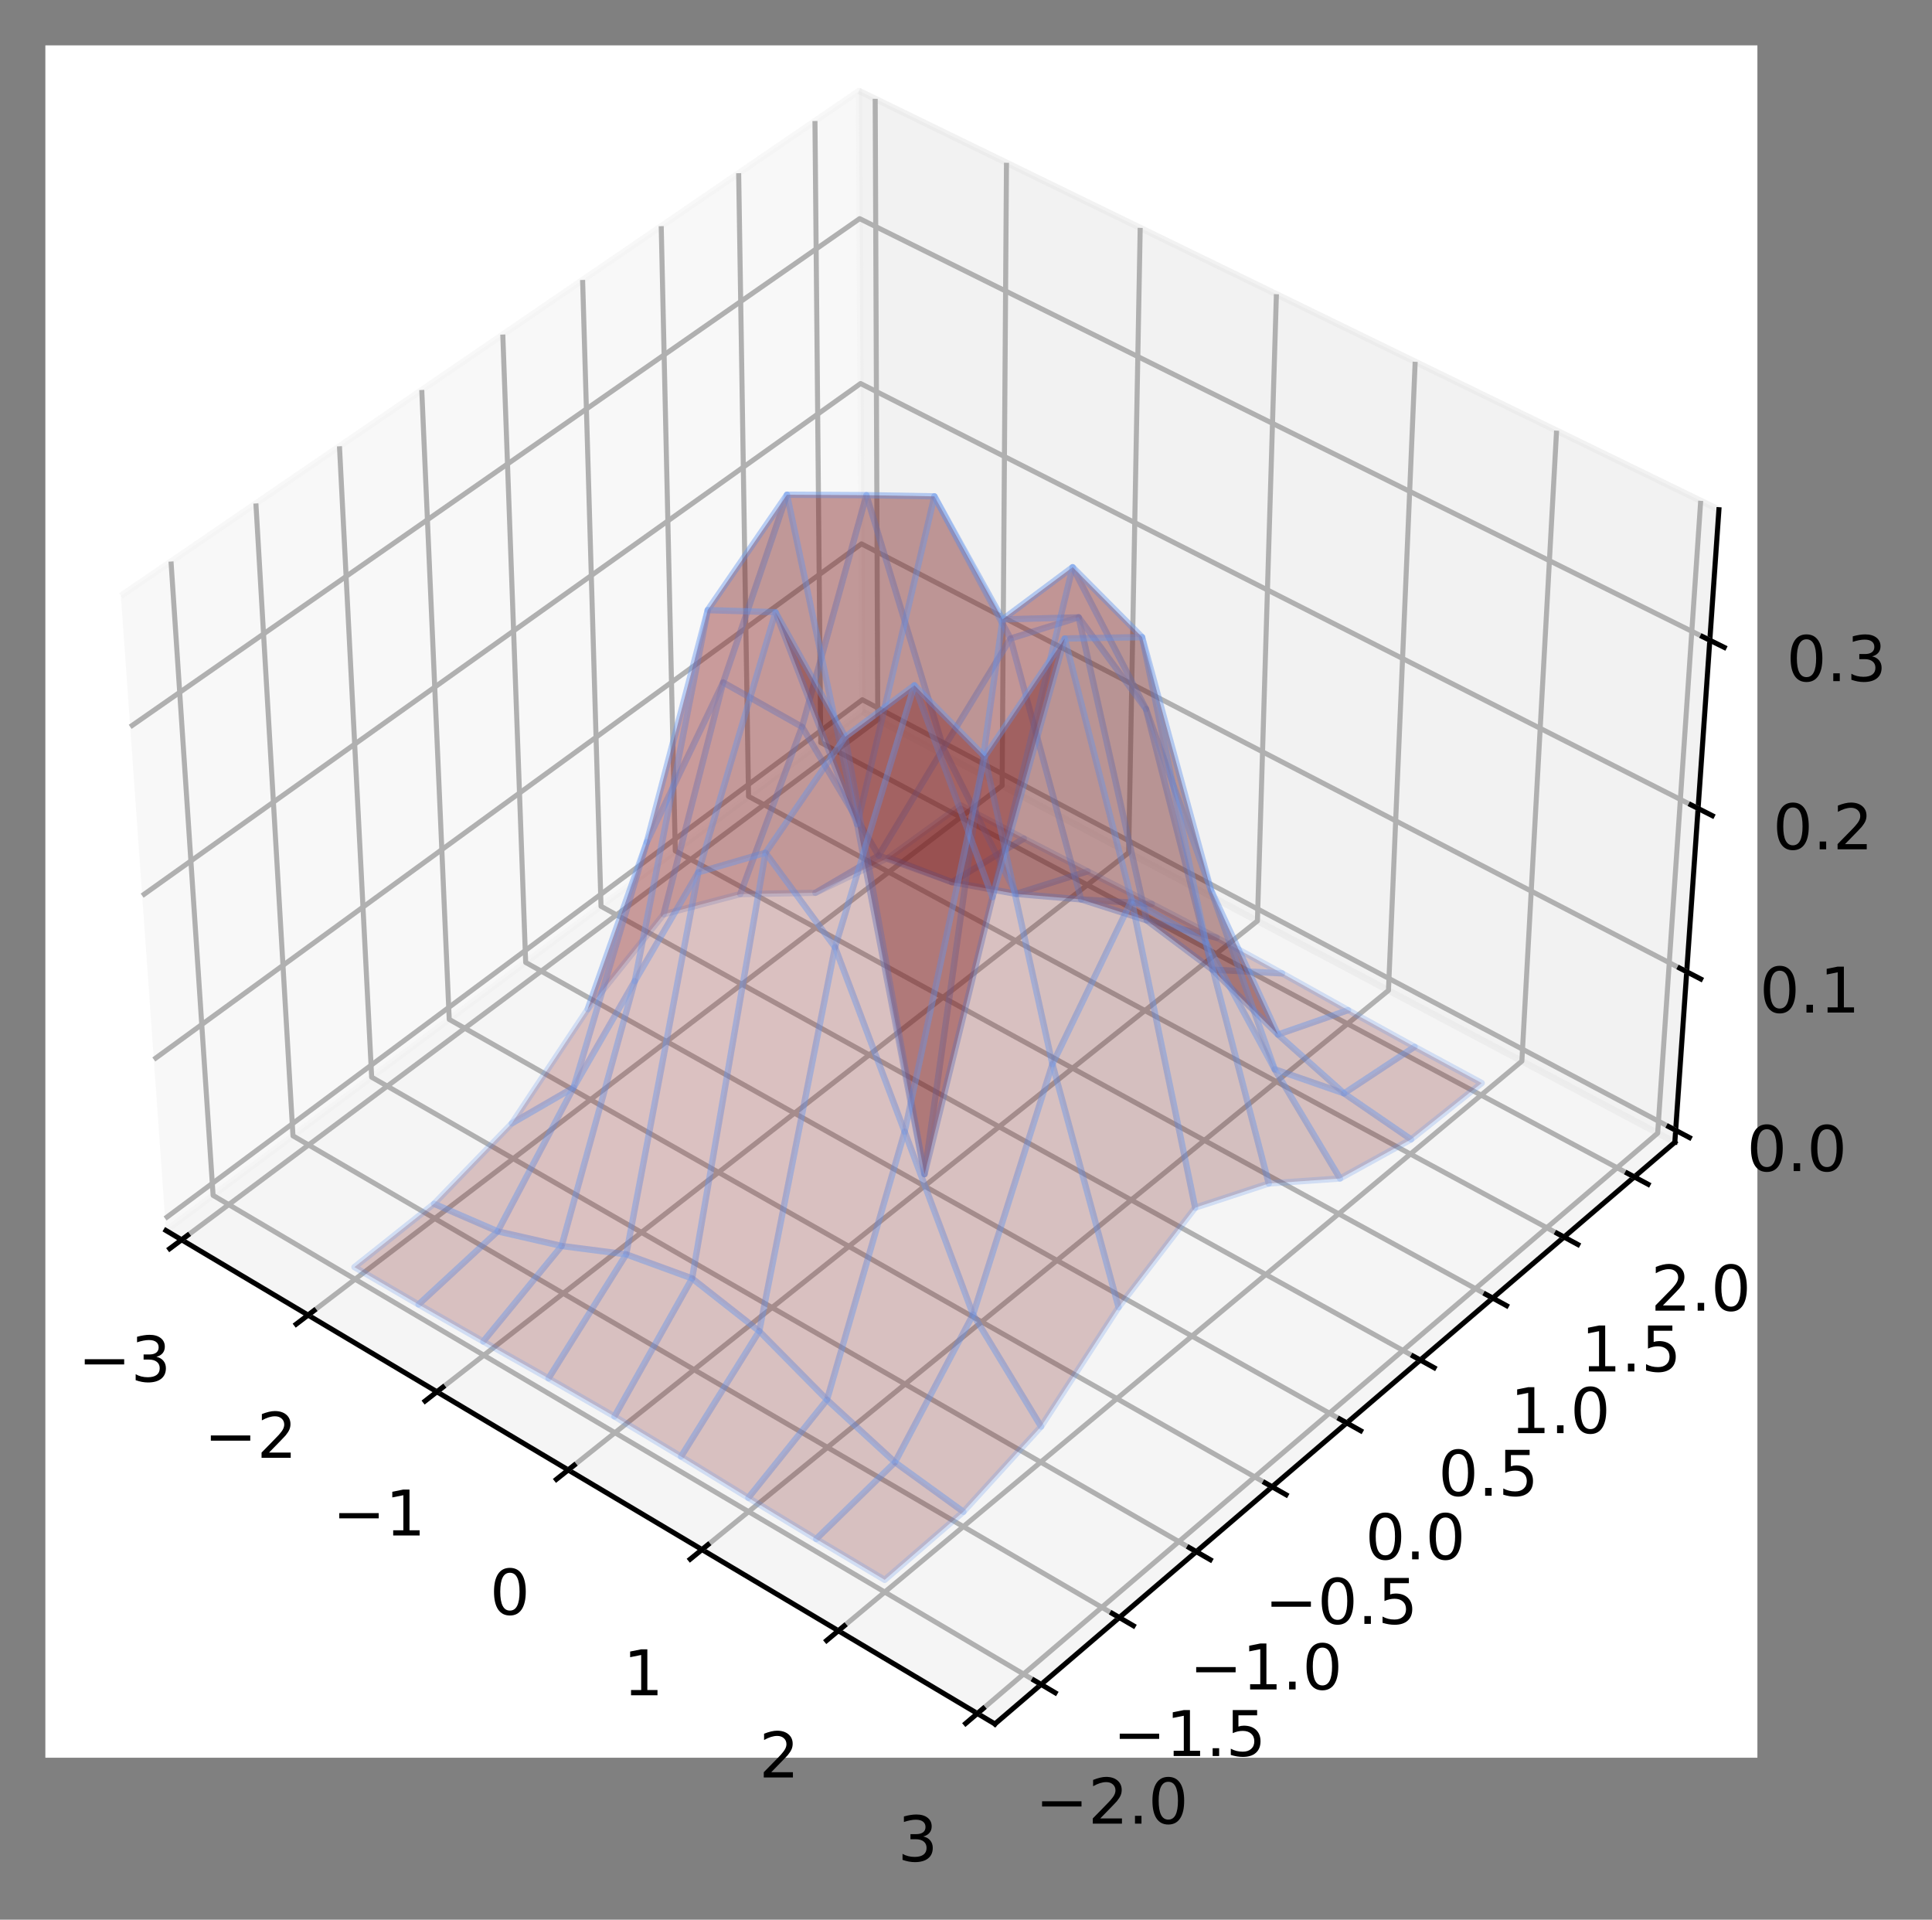 <?xml version="1.0" encoding="utf-8" standalone="no"?>
<!DOCTYPE svg PUBLIC "-//W3C//DTD SVG 1.1//EN"
  "http://www.w3.org/Graphics/SVG/1.1/DTD/svg11.dtd">
<!-- Created with matplotlib (https://matplotlib.org/) -->
<svg height="304.709pt" version="1.1" viewBox="0 0 306.718 304.709" width="306.718pt" xmlns="http://www.w3.org/2000/svg" xmlns:xlink="http://www.w3.org/1999/xlink">
 <rect x="0" y="0" width="306.718" height="304.709" fill="#808080" stroke="none"/>

 <defs>
  <style type="text/css">*{stroke-linecap:butt;stroke-linejoin:round;}</style>
 </defs>
 <g id="figure_1">
  <g id="patch_1">
   <path d="M 0 304.709 
L 306.718 304.709 
L 306.718 0 
L 0 0 
z
" style="fill:none;"/>
  </g>
  <g id="patch_2">
   <path d="M 7.2 279 
L 279 279 
L 279 7.2 
L 7.2 7.2 
z
" style="fill:#ffffff;"/>
  </g>
  <g id="pane3d_1">
   <g id="patch_3">
    <path d="M 26.347 195.31 
L 136.911 112.938 
L 136.364 14.431 
L 19.19 94.572 
" style="fill:#f2f2f2;opacity:0.5;stroke:#f2f2f2;stroke-linejoin:miter;"/>
   </g>
  </g>
  <g id="pane3d_2">
   <g id="patch_4">
    <path d="M 136.911 112.938 
L 265.89 181.305 
L 272.888 80.904 
L 136.364 14.431 
" style="fill:#e6e6e6;opacity:0.5;stroke:#e6e6e6;stroke-linejoin:miter;"/>
   </g>
  </g>
  <g id="pane3d_3">
   <g id="patch_5">
    <path d="M 26.347 195.31 
L 157.949 273.636 
L 265.89 181.305 
L 136.911 112.938 
" style="fill:#ececec;opacity:0.5;stroke:#ececec;stroke-linejoin:miter;"/>
   </g>
  </g>
  <g id="axis3d_1">
   <g id="line2d_1">
    <path d="M 26.347 195.31 
L 157.949 273.636 
" style="fill:none;stroke:#000000;stroke-linecap:square;stroke-width:0.8;"/>
   </g>
   <g id="Line3DCollection_1">
    <path d="M 28.831 196.789 
L 139.354 114.234 
L 138.943 15.687 
" style="fill:none;stroke:#b0b0b0;stroke-width:0.8;"/>
    <path d="M 48.911 208.739 
L 159.096 124.698 
L 159.786 25.835 
" style="fill:none;stroke:#b0b0b0;stroke-width:0.8;"/>
    <path d="M 69.366 220.914 
L 179.182 135.345 
L 181.014 36.171 
" style="fill:none;stroke:#b0b0b0;stroke-width:0.8;"/>
    <path d="M 90.207 233.318 
L 199.623 146.18 
L 202.638 46.7 
" style="fill:none;stroke:#b0b0b0;stroke-width:0.8;"/>
    <path d="M 111.446 245.958 
L 220.428 157.207 
L 224.668 57.426 
" style="fill:none;stroke:#b0b0b0;stroke-width:0.8;"/>
    <path d="M 133.093 258.842 
L 241.606 168.433 
L 247.117 68.357 
" style="fill:none;stroke:#b0b0b0;stroke-width:0.8;"/>
    <path d="M 155.161 271.976 
L 263.167 179.862 
L 269.997 79.496 
" style="fill:none;stroke:#b0b0b0;stroke-width:0.8;"/>
   </g>
   <g id="xtick_1">
    <g id="line2d_2">
     <path d="M 29.775 196.083 
L 26.94 198.201 
" style="fill:none;stroke:#000000;stroke-linecap:square;stroke-width:0.8;"/>
    </g>
    <g id="text_1">
     <!-- −3 -->
     <g transform="translate(12.397 219.293)scale(0.1 -0.1)">
      <defs>
       <path d="M 10.594 35.5 
L 73.188 35.5 
L 73.188 27.203 
L 10.594 27.203 
z
" id="DejaVuSans-8722"/>
       <path d="M 40.578 39.312 
Q 47.656 37.797 51.625 33 
Q 55.609 28.219 55.609 21.188 
Q 55.609 10.406 48.188 4.484 
Q 40.766 -1.422 27.094 -1.422 
Q 22.516 -1.422 17.656 -0.516 
Q 12.797 0.391 7.625 2.203 
L 7.625 11.719 
Q 11.719 9.328 16.594 8.109 
Q 21.484 6.891 26.812 6.891 
Q 36.078 6.891 40.938 10.547 
Q 45.797 14.203 45.797 21.188 
Q 45.797 27.641 41.281 31.266 
Q 36.766 34.906 28.719 34.906 
L 20.219 34.906 
L 20.219 43.016 
L 29.109 43.016 
Q 36.375 43.016 40.234 45.922 
Q 44.094 48.828 44.094 54.297 
Q 44.094 59.906 40.109 62.906 
Q 36.141 65.922 28.719 65.922 
Q 24.656 65.922 20.016 65.031 
Q 15.375 64.156 9.812 62.312 
L 9.812 71.094 
Q 15.438 72.656 20.344 73.438 
Q 25.25 74.219 29.594 74.219 
Q 40.828 74.219 47.359 69.109 
Q 53.906 64.016 53.906 55.328 
Q 53.906 49.266 50.438 45.094 
Q 46.969 40.922 40.578 39.312 
z
" id="DejaVuSans-51"/>
      </defs>
      <use xlink:href="#DejaVuSans-8722"/>
      <use x="83.789" xlink:href="#DejaVuSans-51"/>
     </g>
    </g>
   </g>
   <g id="xtick_2">
    <g id="line2d_3">
     <path d="M 49.853 208.021 
L 47.024 210.178 
" style="fill:none;stroke:#000000;stroke-linecap:square;stroke-width:0.8;"/>
    </g>
    <g id="text_2">
     <!-- −2 -->
     <g transform="translate(32.413 231.394)scale(0.1 -0.1)">
      <defs>
       <path d="M 19.188 8.297 
L 53.609 8.297 
L 53.609 0 
L 7.328 0 
L 7.328 8.297 
Q 12.938 14.109 22.625 23.891 
Q 32.328 33.688 34.812 36.531 
Q 39.547 41.844 41.422 45.531 
Q 43.312 49.219 43.312 52.781 
Q 43.312 58.594 39.234 62.25 
Q 35.156 65.922 28.609 65.922 
Q 23.969 65.922 18.812 64.312 
Q 13.672 62.703 7.812 59.422 
L 7.812 69.391 
Q 13.766 71.781 18.938 73 
Q 24.125 74.219 28.422 74.219 
Q 39.75 74.219 46.484 68.547 
Q 53.219 62.891 53.219 53.422 
Q 53.219 48.922 51.531 44.891 
Q 49.859 40.875 45.406 35.406 
Q 44.188 33.984 37.641 27.219 
Q 31.109 20.453 19.188 8.297 
z
" id="DejaVuSans-50"/>
      </defs>
      <use xlink:href="#DejaVuSans-8722"/>
      <use x="83.789" xlink:href="#DejaVuSans-50"/>
     </g>
    </g>
   </g>
   <g id="xtick_3">
    <g id="line2d_4">
     <path d="M 70.305 220.182 
L 67.485 222.38 
" style="fill:none;stroke:#000000;stroke-linecap:square;stroke-width:0.8;"/>
    </g>
    <g id="text_3">
     <!-- −1 -->
     <g transform="translate(52.803 243.722)scale(0.1 -0.1)">
      <defs>
       <path d="M 12.406 8.297 
L 28.516 8.297 
L 28.516 63.922 
L 10.984 60.406 
L 10.984 69.391 
L 28.422 72.906 
L 38.281 72.906 
L 38.281 8.297 
L 54.391 8.297 
L 54.391 0 
L 12.406 0 
z
" id="DejaVuSans-49"/>
      </defs>
      <use xlink:href="#DejaVuSans-8722"/>
      <use x="83.789" xlink:href="#DejaVuSans-49"/>
     </g>
    </g>
   </g>
   <g id="xtick_4">
    <g id="line2d_5">
     <path d="M 91.144 232.572 
L 88.332 234.812 
" style="fill:none;stroke:#000000;stroke-linecap:square;stroke-width:0.8;"/>
    </g>
    <g id="text_4">
     <!-- 0 -->
     <g transform="translate(77.769 256.282)scale(0.1 -0.1)">
      <defs>
       <path d="M 31.781 66.406 
Q 24.172 66.406 20.328 58.906 
Q 16.5 51.422 16.5 36.375 
Q 16.5 21.391 20.328 13.891 
Q 24.172 6.391 31.781 6.391 
Q 39.453 6.391 43.281 13.891 
Q 47.125 21.391 47.125 36.375 
Q 47.125 51.422 43.281 58.906 
Q 39.453 66.406 31.781 66.406 
z
M 31.781 74.219 
Q 44.047 74.219 50.516 64.516 
Q 56.984 54.828 56.984 36.375 
Q 56.984 17.969 50.516 8.266 
Q 44.047 -1.422 31.781 -1.422 
Q 19.531 -1.422 13.062 8.266 
Q 6.594 17.969 6.594 36.375 
Q 6.594 54.828 13.062 64.516 
Q 19.531 74.219 31.781 74.219 
z
" id="DejaVuSans-48"/>
      </defs>
      <use xlink:href="#DejaVuSans-48"/>
     </g>
    </g>
   </g>
   <g id="xtick_5">
    <g id="line2d_6">
     <path d="M 112.379 245.198 
L 109.576 247.481 
" style="fill:none;stroke:#000000;stroke-linecap:square;stroke-width:0.8;"/>
    </g>
    <g id="text_5">
     <!-- 1 -->
     <g transform="translate(98.941 269.082)scale(0.1 -0.1)">
      <use xlink:href="#DejaVuSans-49"/>
     </g>
    </g>
   </g>
   <g id="xtick_6">
    <g id="line2d_7">
     <path d="M 134.023 258.067 
L 131.23 260.394 
" style="fill:none;stroke:#000000;stroke-linecap:square;stroke-width:0.8;"/>
    </g>
    <g id="text_6">
     <!-- 2 -->
     <g transform="translate(120.521 282.129)scale(0.1 -0.1)">
      <use xlink:href="#DejaVuSans-50"/>
     </g>
    </g>
   </g>
   <g id="xtick_7">
    <g id="line2d_8">
     <path d="M 156.087 271.186 
L 153.305 273.558 
" style="fill:none;stroke:#000000;stroke-linecap:square;stroke-width:0.8;"/>
    </g>
    <g id="text_7">
     <!-- 3 -->
     <g transform="translate(142.52 295.429)scale(0.1 -0.1)">
      <use xlink:href="#DejaVuSans-51"/>
     </g>
    </g>
   </g>
  </g>
  <g id="axis3d_2">
   <g id="line2d_9">
    <path d="M 265.89 181.305 
L 157.949 273.636 
" style="fill:none;stroke:#000000;stroke-linecap:square;stroke-width:0.8;"/>
   </g>
   <g id="Line3DCollection_2">
    <path d="M 27.149 89.129 
L 33.831 189.734 
L 165.282 267.364 
" style="fill:none;stroke:#b0b0b0;stroke-width:0.8;"/>
    <path d="M 40.625 79.912 
L 46.511 180.288 
L 177.697 256.744 
" style="fill:none;stroke:#b0b0b0;stroke-width:0.8;"/>
    <path d="M 53.893 70.837 
L 59.005 170.979 
L 189.92 246.289 
" style="fill:none;stroke:#b0b0b0;stroke-width:0.8;"/>
    <path d="M 66.957 61.902 
L 71.318 161.806 
L 201.955 235.994 
" style="fill:none;stroke:#b0b0b0;stroke-width:0.8;"/>
    <path d="M 79.822 53.103 
L 83.454 152.764 
L 213.806 225.857 
" style="fill:none;stroke:#b0b0b0;stroke-width:0.8;"/>
    <path d="M 92.493 44.437 
L 95.416 143.852 
L 225.478 215.873 
" style="fill:none;stroke:#b0b0b0;stroke-width:0.8;"/>
    <path d="M 104.973 35.901 
L 107.208 135.067 
L 236.975 206.039 
" style="fill:none;stroke:#b0b0b0;stroke-width:0.8;"/>
    <path d="M 117.268 27.492 
L 118.834 126.405 
L 248.3 196.352 
" style="fill:none;stroke:#b0b0b0;stroke-width:0.8;"/>
    <path d="M 129.38 19.208 
L 130.297 117.865 
L 259.457 186.808 
" style="fill:none;stroke:#b0b0b0;stroke-width:0.8;"/>
   </g>
   <g id="xtick_8">
    <g id="line2d_10">
     <path d="M 164.167 266.705 
L 167.515 268.682 
" style="fill:none;stroke:#000000;stroke-linecap:square;stroke-width:0.8;"/>
    </g>
    <g id="text_8">
     <!-- −2.0 -->
     <g transform="translate(164.377 289.461)scale(0.1 -0.1)">
      <defs>
       <path d="M 10.688 12.406 
L 21 12.406 
L 21 0 
L 10.688 0 
z
" id="DejaVuSans-46"/>
      </defs>
      <use xlink:href="#DejaVuSans-8722"/>
      <use x="83.789" xlink:href="#DejaVuSans-50"/>
      <use x="147.412" xlink:href="#DejaVuSans-46"/>
      <use x="179.199" xlink:href="#DejaVuSans-48"/>
     </g>
    </g>
   </g>
   <g id="xtick_9">
    <g id="line2d_11">
     <path d="M 176.585 256.096 
L 179.924 258.042 
" style="fill:none;stroke:#000000;stroke-linecap:square;stroke-width:0.8;"/>
    </g>
    <g id="text_9">
     <!-- −1.5 -->
     <g transform="translate(176.706 278.727)scale(0.1 -0.1)">
      <defs>
       <path d="M 10.797 72.906 
L 49.516 72.906 
L 49.516 64.594 
L 19.828 64.594 
L 19.828 46.734 
Q 21.969 47.469 24.109 47.828 
Q 26.266 48.188 28.422 48.188 
Q 40.625 48.188 47.75 41.5 
Q 54.891 34.812 54.891 23.391 
Q 54.891 11.625 47.562 5.094 
Q 40.234 -1.422 26.906 -1.422 
Q 22.312 -1.422 17.547 -0.641 
Q 12.797 0.141 7.719 1.703 
L 7.719 11.625 
Q 12.109 9.234 16.797 8.062 
Q 21.484 6.891 26.703 6.891 
Q 35.156 6.891 40.078 11.328 
Q 45.016 15.766 45.016 23.391 
Q 45.016 31 40.078 35.438 
Q 35.156 39.891 26.703 39.891 
Q 22.75 39.891 18.812 39.016 
Q 14.891 38.141 10.797 36.281 
z
" id="DejaVuSans-53"/>
      </defs>
      <use xlink:href="#DejaVuSans-8722"/>
      <use x="83.789" xlink:href="#DejaVuSans-49"/>
      <use x="147.412" xlink:href="#DejaVuSans-46"/>
      <use x="179.199" xlink:href="#DejaVuSans-53"/>
     </g>
    </g>
   </g>
   <g id="xtick_10">
    <g id="line2d_12">
     <path d="M 188.811 245.651 
L 192.141 247.567 
" style="fill:none;stroke:#000000;stroke-linecap:square;stroke-width:0.8;"/>
    </g>
    <g id="text_10">
     <!-- −1.0 -->
     <g transform="translate(188.844 268.16)scale(0.1 -0.1)">
      <use xlink:href="#DejaVuSans-8722"/>
      <use x="83.789" xlink:href="#DejaVuSans-49"/>
      <use x="147.412" xlink:href="#DejaVuSans-46"/>
      <use x="179.199" xlink:href="#DejaVuSans-48"/>
     </g>
    </g>
   </g>
   <g id="xtick_11">
    <g id="line2d_13">
     <path d="M 200.848 235.366 
L 204.171 237.253 
" style="fill:none;stroke:#000000;stroke-linecap:square;stroke-width:0.8;"/>
    </g>
    <g id="text_11">
     <!-- −0.5 -->
     <g transform="translate(200.795 257.754)scale(0.1 -0.1)">
      <use xlink:href="#DejaVuSans-8722"/>
      <use x="83.789" xlink:href="#DejaVuSans-48"/>
      <use x="147.412" xlink:href="#DejaVuSans-46"/>
      <use x="179.199" xlink:href="#DejaVuSans-53"/>
     </g>
    </g>
   </g>
   <g id="xtick_12">
    <g id="line2d_14">
     <path d="M 212.703 225.238 
L 216.016 227.096 
" style="fill:none;stroke:#000000;stroke-linecap:square;stroke-width:0.8;"/>
    </g>
    <g id="text_12">
     <!-- 0.0 -->
     <g transform="translate(216.753 247.508)scale(0.1 -0.1)">
      <use xlink:href="#DejaVuSans-48"/>
      <use x="63.623" xlink:href="#DejaVuSans-46"/>
      <use x="95.41" xlink:href="#DejaVuSans-48"/>
     </g>
    </g>
   </g>
   <g id="xtick_13">
    <g id="line2d_15">
     <path d="M 224.377 215.264 
L 227.682 217.094 
" style="fill:none;stroke:#000000;stroke-linecap:square;stroke-width:0.8;"/>
    </g>
    <g id="text_13">
     <!-- 0.5 -->
     <g transform="translate(228.344 237.417)scale(0.1 -0.1)">
      <use xlink:href="#DejaVuSans-48"/>
      <use x="63.623" xlink:href="#DejaVuSans-46"/>
      <use x="95.41" xlink:href="#DejaVuSans-53"/>
     </g>
    </g>
   </g>
   <g id="xtick_14">
    <g id="line2d_16">
     <path d="M 235.877 205.439 
L 239.173 207.241 
" style="fill:none;stroke:#000000;stroke-linecap:square;stroke-width:0.8;"/>
    </g>
    <g id="text_14">
     <!-- 1.0 -->
     <g transform="translate(239.76 227.477)scale(0.1 -0.1)">
      <use xlink:href="#DejaVuSans-49"/>
      <use x="63.623" xlink:href="#DejaVuSans-46"/>
      <use x="95.41" xlink:href="#DejaVuSans-48"/>
     </g>
    </g>
   </g>
   <g id="xtick_15">
    <g id="line2d_17">
     <path d="M 247.205 195.76 
L 250.492 197.536 
" style="fill:none;stroke:#000000;stroke-linecap:square;stroke-width:0.8;"/>
    </g>
    <g id="text_15">
     <!-- 1.5 -->
     <g transform="translate(251.007 217.685)scale(0.1 -0.1)">
      <use xlink:href="#DejaVuSans-49"/>
      <use x="63.623" xlink:href="#DejaVuSans-46"/>
      <use x="95.41" xlink:href="#DejaVuSans-53"/>
     </g>
    </g>
   </g>
   <g id="xtick_16">
    <g id="line2d_18">
     <path d="M 258.366 186.225 
L 261.644 187.975 
" style="fill:none;stroke:#000000;stroke-linecap:square;stroke-width:0.8;"/>
    </g>
    <g id="text_16">
     <!-- 2.0 -->
     <g transform="translate(262.086 208.039)scale(0.1 -0.1)">
      <use xlink:href="#DejaVuSans-50"/>
      <use x="63.623" xlink:href="#DejaVuSans-46"/>
      <use x="95.41" xlink:href="#DejaVuSans-48"/>
     </g>
    </g>
   </g>
  </g>
  <g id="axis3d_3">
   <g id="line2d_19">
    <path d="M 265.89 181.305 
L 272.888 80.904 
" style="fill:none;stroke:#000000;stroke-linecap:square;stroke-width:0.8;"/>
   </g>
   <g id="Line3DCollection_3">
    <path d="M 266.022 179.407 
L 136.9 111.07 
L 26.212 193.406 
" style="fill:none;stroke:#b0b0b0;stroke-width:0.8;"/>
    <path d="M 267.777 154.24 
L 136.763 86.323 
L 24.419 168.167 
" style="fill:none;stroke:#b0b0b0;stroke-width:0.8;"/>
    <path d="M 269.583 128.323 
L 136.622 60.878 
L 22.571 142.166 
" style="fill:none;stroke:#b0b0b0;stroke-width:0.8;"/>
    <path d="M 271.444 101.619 
L 136.476 34.705 
L 20.667 115.368 
" style="fill:none;stroke:#b0b0b0;stroke-width:0.8;"/>
   </g>
   <g id="xtick_17">
    <g id="line2d_20">
     <path d="M 264.931 178.829 
L 268.208 180.563 
" style="fill:none;stroke:#000000;stroke-linecap:square;stroke-width:0.8;"/>
    </g>
    <g id="text_17">
     <!-- 0.0 -->
     <g transform="translate(277.323 185.881)scale(0.1 -0.1)">
      <use xlink:href="#DejaVuSans-48"/>
      <use x="63.623" xlink:href="#DejaVuSans-46"/>
      <use x="95.41" xlink:href="#DejaVuSans-48"/>
     </g>
    </g>
   </g>
   <g id="xtick_18">
    <g id="line2d_21">
     <path d="M 266.669 153.666 
L 269.995 155.391 
" style="fill:none;stroke:#000000;stroke-linecap:square;stroke-width:0.8;"/>
    </g>
    <g id="text_18">
     <!-- 0.1 -->
     <g transform="translate(279.359 160.721)scale(0.1 -0.1)">
      <use xlink:href="#DejaVuSans-48"/>
      <use x="63.623" xlink:href="#DejaVuSans-46"/>
      <use x="95.41" xlink:href="#DejaVuSans-49"/>
     </g>
    </g>
   </g>
   <g id="xtick_19">
    <g id="line2d_22">
     <path d="M 268.458 127.752 
L 271.837 129.466 
" style="fill:none;stroke:#000000;stroke-linecap:square;stroke-width:0.8;"/>
    </g>
    <g id="text_19">
     <!-- 0.2 -->
     <g transform="translate(281.455 134.81)scale(0.1 -0.1)">
      <use xlink:href="#DejaVuSans-48"/>
      <use x="63.623" xlink:href="#DejaVuSans-46"/>
      <use x="95.41" xlink:href="#DejaVuSans-50"/>
     </g>
    </g>
   </g>
   <g id="xtick_20">
    <g id="line2d_23">
     <path d="M 270.301 101.053 
L 273.734 102.755 
" style="fill:none;stroke:#000000;stroke-linecap:square;stroke-width:0.8;"/>
    </g>
    <g id="text_20">
     <!-- 0.3 -->
     <g transform="translate(283.614 108.115)scale(0.1 -0.1)">
      <use xlink:href="#DejaVuSans-48"/>
      <use x="63.623" xlink:href="#DejaVuSans-46"/>
      <use x="95.41" xlink:href="#DejaVuSans-51"/>
     </g>
    </g>
   </g>
  </g>
  <g id="axes_1">
   <g id="Poly3DCollection_1">
    <path clip-path="url(#p6ea84e06f0)" d="M 141.084 136.124 
L 151.135 140.022 
L 162.539 133.097 
L 152.516 127.826 
z
" style="fill:#7e2020;fill-opacity:0.25;stroke:#6495ed;stroke-opacity:0.25;"/>
    <path clip-path="url(#p6ea84e06f0)" d="M 151.135 140.022 
L 161.309 141.88 
L 172.654 138.302 
L 162.539 133.097 
z
" style="fill:#7e2020;fill-opacity:0.25;stroke:#6495ed;stroke-opacity:0.25;"/>
    <path clip-path="url(#p6ea84e06f0)" d="M 129.455 141.71 
L 139.494 135.803 
L 151.135 140.022 
L 141.084 136.124 
z
" style="fill:#7e2020;fill-opacity:0.25;stroke:#6495ed;stroke-opacity:0.25;"/>
    <path clip-path="url(#p6ea84e06f0)" d="M 161.309 141.88 
L 171.631 142.755 
L 182.861 143.481 
L 172.654 138.302 
z
" style="fill:#7d2020;fill-opacity:0.25;stroke:#6495ed;stroke-opacity:0.25;"/>
    <path clip-path="url(#p6ea84e06f0)" d="M 171.631 142.755 
L 182.053 146.081 
L 193.158 148.834 
L 182.861 143.481 
z
" style="fill:#7b1f1f;fill-opacity:0.25;stroke:#6495ed;stroke-opacity:0.25;"/>
    <path clip-path="url(#p6ea84e06f0)" d="M 139.494 135.803 
L 149.775 118.757 
L 161.309 141.88 
L 151.135 140.022 
z
" style="fill:#7b1f1f;fill-opacity:0.25;stroke:#6495ed;stroke-opacity:0.25;"/>
    <path clip-path="url(#p6ea84e06f0)" d="M 182.053 146.081 
L 192.477 153.907 
L 203.54 154.497 
L 193.158 148.834 
z
" style="fill:#7b1f1f;fill-opacity:0.25;stroke:#6495ed;stroke-opacity:0.25;"/>
    <path clip-path="url(#p6ea84e06f0)" d="M 192.477 153.907 
L 202.891 164.21 
L 214.009 160.338 
L 203.54 154.497 
z
" style="fill:#7b1f1f;fill-opacity:0.25;stroke:#6495ed;stroke-opacity:0.25;"/>
    <path clip-path="url(#p6ea84e06f0)" d="M 117.521 141.916 
L 127.327 115.373 
L 139.494 135.803 
L 129.455 141.71 
z
" style="fill:#7e2020;fill-opacity:0.25;stroke:#6495ed;stroke-opacity:0.25;"/>
    <path clip-path="url(#p6ea84e06f0)" d="M 202.891 164.21 
L 213.381 173.547 
L 224.572 166.155 
L 214.009 160.338 
z
" style="fill:#7d2020;fill-opacity:0.25;stroke:#6495ed;stroke-opacity:0.25;"/>
    <path clip-path="url(#p6ea84e06f0)" d="M 213.381 173.547 
L 224.017 180.847 
L 235.233 171.911 
L 224.572 166.155 
z
" style="fill:#7e2020;fill-opacity:0.25;stroke:#6495ed;stroke-opacity:0.25;"/>
    <path clip-path="url(#p6ea84e06f0)" d="M 149.775 118.757 
L 160.42 101.358 
L 171.631 142.755 
L 161.309 141.88 
z
" style="fill:#751e1e;fill-opacity:0.25;stroke:#6495ed;stroke-opacity:0.25;"/>
    <path clip-path="url(#p6ea84e06f0)" d="M 105.361 145.123 
L 114.812 108.32 
L 127.327 115.373 
L 117.521 141.916 
z
" style="fill:#852222;fill-opacity:0.25;stroke:#6495ed;stroke-opacity:0.25;"/>
    <path clip-path="url(#p6ea84e06f0)" d="M 202.366 169.722 
L 212.739 187.057 
L 224.017 180.847 
L 213.381 173.547 
z
" style="fill:#7a1f1f;fill-opacity:0.25;stroke:#6495ed;stroke-opacity:0.25;"/>
    <path clip-path="url(#p6ea84e06f0)" d="M 160.42 101.358 
L 171.247 97.987 
L 182.053 146.081 
L 171.631 142.755 
z
" style="fill:#701c1c;fill-opacity:0.25;stroke:#6495ed;stroke-opacity:0.25;"/>
    <path clip-path="url(#p6ea84e06f0)" d="M 192.238 141.246 
L 202.366 169.722 
L 213.381 173.547 
L 202.891 164.21 
z
" style="fill:#731d1d;fill-opacity:0.25;stroke:#6495ed;stroke-opacity:0.25;"/>
    <path clip-path="url(#p6ea84e06f0)" d="M 127.327 115.373 
L 137.549 78.598 
L 149.775 118.757 
L 139.494 135.803 
z
" style="fill:#7b1f1f;fill-opacity:0.25;stroke:#6495ed;stroke-opacity:0.25;"/>
    <path clip-path="url(#p6ea84e06f0)" d="M 181.93 112.534 
L 192.238 141.246 
L 202.891 164.21 
L 192.477 153.907 
z
" style="fill:#6e1c1c;fill-opacity:0.25;stroke:#6495ed;stroke-opacity:0.25;"/>
    <path clip-path="url(#p6ea84e06f0)" d="M 68.909 191.071 
L 79.013 195.446 
L 91.051 172.636 
L 81.258 178.306 
z
" style="fill:#832121;fill-opacity:0.25;stroke:#6495ed;stroke-opacity:0.25;"/>
    <path clip-path="url(#p6ea84e06f0)" d="M 171.247 97.987 
L 181.93 112.534 
L 192.477 153.907 
L 182.053 146.081 
z
" style="fill:#6d1c1c;fill-opacity:0.25;stroke:#6495ed;stroke-opacity:0.25;"/>
    <path clip-path="url(#p6ea84e06f0)" d="M 81.258 178.306 
L 91.051 172.636 
L 102.69 133.657 
L 93.302 160.175 
z
" style="fill:#8a2323;fill-opacity:0.25;stroke:#6495ed;stroke-opacity:0.25;"/>
    <path clip-path="url(#p6ea84e06f0)" d="M 93.302 160.175 
L 102.69 133.657 
L 114.812 108.32 
L 105.361 145.123 
z
" style="fill:#8c2424;fill-opacity:0.25;stroke:#6495ed;stroke-opacity:0.25;"/>
    <path clip-path="url(#p6ea84e06f0)" d="M 56.271 201.122 
L 66.448 207.054 
L 79.013 195.446 
L 68.909 191.071 
z
" style="fill:#7f2020;fill-opacity:0.25;stroke:#6495ed;stroke-opacity:0.25;"/>
    <path clip-path="url(#p6ea84e06f0)" d="M 66.448 207.054 
L 76.717 212.927 
L 89.158 197.766 
L 79.013 195.446 
z
" style="fill:#802121;fill-opacity:0.25;stroke:#6495ed;stroke-opacity:0.25;"/>
    <path clip-path="url(#p6ea84e06f0)" d="M 191.427 149.563 
L 201.425 187.85 
L 212.739 187.057 
L 202.366 169.722 
z
" style="fill:#721d1d;fill-opacity:0.25;stroke:#6495ed;stroke-opacity:0.25;"/>
    <path clip-path="url(#p6ea84e06f0)" d="M 79.013 195.446 
L 89.158 197.766 
L 100.775 155.734 
L 91.051 172.636 
z
" style="fill:#882323;fill-opacity:0.25;stroke:#6495ed;stroke-opacity:0.25;"/>
    <path clip-path="url(#p6ea84e06f0)" d="M 137.549 78.598 
L 148.34 78.783 
L 160.42 101.358 
L 149.775 118.757 
z
" style="fill:#771e1e;fill-opacity:0.25;stroke:#6495ed;stroke-opacity:0.25;"/>
    <path clip-path="url(#p6ea84e06f0)" d="M 76.717 212.927 
L 87.081 218.782 
L 99.413 199.097 
L 89.158 197.766 
z
" style="fill:#822121;fill-opacity:0.25;stroke:#6495ed;stroke-opacity:0.25;"/>
    <path clip-path="url(#p6ea84e06f0)" d="M 136.087 130.85 
L 146.773 186.368 
L 159.165 98.32 
L 148.34 78.783 
z
" style="fill:#822121;fill-opacity:0.25;stroke:#6495ed;stroke-opacity:0.25;"/>
    <path clip-path="url(#p6ea84e06f0)" d="M 114.812 108.32 
L 124.939 78.524 
L 137.549 78.598 
L 127.327 115.373 
z
" style="fill:#852222;fill-opacity:0.25;stroke:#6495ed;stroke-opacity:0.25;"/>
    <path clip-path="url(#p6ea84e06f0)" d="M 91.051 172.636 
L 100.775 155.734 
L 112.354 96.841 
L 102.69 133.657 
z
" style="fill:#912525;fill-opacity:0.25;stroke:#6495ed;stroke-opacity:0.25;"/>
    <path clip-path="url(#p6ea84e06f0)" d="M 181.316 101.13 
L 191.427 149.563 
L 202.366 169.722 
L 192.238 141.246 
z
" style="fill:#6a1b1b;fill-opacity:0.25;stroke:#6495ed;stroke-opacity:0.25;"/>
    <path clip-path="url(#p6ea84e06f0)" d="M 87.081 218.782 
L 97.55 224.824 
L 109.876 202.916 
L 99.413 199.097 
z
" style="fill:#822121;fill-opacity:0.25;stroke:#6495ed;stroke-opacity:0.25;"/>
    <path clip-path="url(#p6ea84e06f0)" d="M 89.158 197.766 
L 99.413 199.097 
L 110.86 138.466 
L 100.775 155.734 
z
" style="fill:#8d2424;fill-opacity:0.25;stroke:#6495ed;stroke-opacity:0.25;"/>
    <path clip-path="url(#p6ea84e06f0)" d="M 148.34 78.783 
L 159.165 98.32 
L 171.247 97.987 
L 160.42 101.358 
z
" style="fill:#781f1f;fill-opacity:0.25;stroke:#6495ed;stroke-opacity:0.25;"/>
    <path clip-path="url(#p6ea84e06f0)" d="M 146.773 186.368 
L 157.56 142.405 
L 170.287 90.031 
L 159.165 98.32 
z
" style="fill:#952626;fill-opacity:0.25;stroke:#6495ed;stroke-opacity:0.25;"/>
    <path clip-path="url(#p6ea84e06f0)" d="M 97.55 224.824 
L 108.126 231.188 
L 120.536 211.294 
L 109.876 202.916 
z
" style="fill:#812121;fill-opacity:0.25;stroke:#6495ed;stroke-opacity:0.25;"/>
    <path clip-path="url(#p6ea84e06f0)" d="M 179.654 142.894 
L 189.742 191.689 
L 201.425 187.85 
L 191.427 149.563 
z
" style="fill:#701c1c;fill-opacity:0.25;stroke:#6495ed;stroke-opacity:0.25;"/>
    <path clip-path="url(#p6ea84e06f0)" d="M 123.117 97.173 
L 134.188 116.959 
L 146.773 186.368 
L 136.087 130.85 
z
" style="fill:#641a1a;fill-opacity:0.25;stroke:#6495ed;stroke-opacity:0.25;"/>
    <path clip-path="url(#p6ea84e06f0)" d="M 102.69 133.657 
L 112.354 96.841 
L 124.939 78.524 
L 114.812 108.32 
z
" style="fill:#8c2424;fill-opacity:0.25;stroke:#6495ed;stroke-opacity:0.25;"/>
    <path clip-path="url(#p6ea84e06f0)" d="M 159.165 98.32 
L 170.287 90.031 
L 181.93 112.534 
L 171.247 97.987 
z
" style="fill:#791f1f;fill-opacity:0.25;stroke:#6495ed;stroke-opacity:0.25;"/>
    <path clip-path="url(#p6ea84e06f0)" d="M 124.939 78.524 
L 136.087 130.85 
L 148.34 78.783 
L 137.549 78.598 
z
" style="fill:#7c1f1f;fill-opacity:0.25;stroke:#6495ed;stroke-opacity:0.25;"/>
    <path clip-path="url(#p6ea84e06f0)" d="M 170.287 90.031 
L 181.316 101.13 
L 192.238 141.246 
L 181.93 112.534 
z
" style="fill:#6f1c1c;fill-opacity:0.25;stroke:#6495ed;stroke-opacity:0.25;"/>
    <path clip-path="url(#p6ea84e06f0)" d="M 108.126 231.188 
L 118.803 237.741 
L 131.292 222.182 
L 120.536 211.294 
z
" style="fill:#802121;fill-opacity:0.25;stroke:#6495ed;stroke-opacity:0.25;"/>
    <path clip-path="url(#p6ea84e06f0)" d="M 142.086 232.098 
L 152.942 239.959 
L 165.279 226.432 
L 154.483 208.649 
z
" style="fill:#7f2020;fill-opacity:0.25;stroke:#6495ed;stroke-opacity:0.25;"/>
    <path clip-path="url(#p6ea84e06f0)" d="M 134.188 116.959 
L 145.166 108.778 
L 157.56 142.405 
L 146.773 186.368 
z
" style="fill:#761e1e;fill-opacity:0.25;stroke:#6495ed;stroke-opacity:0.25;"/>
    <path clip-path="url(#p6ea84e06f0)" d="M 154.483 208.649 
L 165.279 226.432 
L 177.578 207.503 
L 167.08 168.904 
z
" style="fill:#7e2020;fill-opacity:0.25;stroke:#6495ed;stroke-opacity:0.25;"/>
    <path clip-path="url(#p6ea84e06f0)" d="M 99.413 199.097 
L 109.876 202.916 
L 121.531 135.359 
L 110.86 138.466 
z
" style="fill:#8d2424;fill-opacity:0.25;stroke:#6495ed;stroke-opacity:0.25;"/>
    <path clip-path="url(#p6ea84e06f0)" d="M 118.803 237.741 
L 129.577 244.28 
L 142.086 232.098 
L 131.292 222.182 
z
" style="fill:#7f2020;fill-opacity:0.25;stroke:#6495ed;stroke-opacity:0.25;"/>
    <path clip-path="url(#p6ea84e06f0)" d="M 131.292 222.182 
L 142.086 232.098 
L 154.483 208.649 
L 143.62 179.629 
z
" style="fill:#812121;fill-opacity:0.25;stroke:#6495ed;stroke-opacity:0.25;"/>
    <path clip-path="url(#p6ea84e06f0)" d="M 167.08 168.904 
L 177.578 207.503 
L 189.742 191.689 
L 179.654 142.894 
z
" style="fill:#761e1e;fill-opacity:0.25;stroke:#6495ed;stroke-opacity:0.25;"/>
    <path clip-path="url(#p6ea84e06f0)" d="M 120.536 211.294 
L 131.292 222.182 
L 143.62 179.629 
L 132.566 150.351 
z
" style="fill:#862222;fill-opacity:0.25;stroke:#6495ed;stroke-opacity:0.25;"/>
    <path clip-path="url(#p6ea84e06f0)" d="M 129.577 244.28 
L 140.452 250.765 
L 152.942 239.959 
L 142.086 232.098 
z
" style="fill:#7f2020;fill-opacity:0.25;stroke:#6495ed;stroke-opacity:0.25;"/>
    <path clip-path="url(#p6ea84e06f0)" d="M 112.354 96.841 
L 123.117 97.173 
L 136.087 130.85 
L 124.939 78.524 
z
" style="fill:#731d1d;fill-opacity:0.25;stroke:#6495ed;stroke-opacity:0.25;"/>
    <path clip-path="url(#p6ea84e06f0)" d="M 109.876 202.916 
L 120.536 211.294 
L 132.566 150.351 
L 121.531 135.359 
z
" style="fill:#8b2323;fill-opacity:0.25;stroke:#6495ed;stroke-opacity:0.25;"/>
    <path clip-path="url(#p6ea84e06f0)" d="M 100.775 155.734 
L 110.86 138.466 
L 123.117 97.173 
L 112.354 96.841 
z
" style="fill:#8d2424;fill-opacity:0.25;stroke:#6495ed;stroke-opacity:0.25;"/>
    <path clip-path="url(#p6ea84e06f0)" d="M 169.032 101.349 
L 179.654 142.894 
L 191.427 149.563 
L 181.316 101.13 
z
" style="fill:#701c1c;fill-opacity:0.25;stroke:#6495ed;stroke-opacity:0.25;"/>
    <path clip-path="url(#p6ea84e06f0)" d="M 157.56 142.405 
L 169.032 101.349 
L 181.316 101.13 
L 170.287 90.031 
z
" style="fill:#882323;fill-opacity:0.25;stroke:#6495ed;stroke-opacity:0.25;"/>
    <path clip-path="url(#p6ea84e06f0)" d="M 143.62 179.629 
L 154.483 208.649 
L 167.08 168.904 
L 156.324 120.087 
z
" style="fill:#802121;fill-opacity:0.25;stroke:#6495ed;stroke-opacity:0.25;"/>
    <path clip-path="url(#p6ea84e06f0)" d="M 110.86 138.466 
L 121.531 135.359 
L 134.188 116.959 
L 123.117 97.173 
z
" style="fill:#832121;fill-opacity:0.25;stroke:#6495ed;stroke-opacity:0.25;"/>
    <path clip-path="url(#p6ea84e06f0)" d="M 156.324 120.087 
L 167.08 168.904 
L 179.654 142.894 
L 169.032 101.349 
z
" style="fill:#761e1e;fill-opacity:0.25;stroke:#6495ed;stroke-opacity:0.25;"/>
    <path clip-path="url(#p6ea84e06f0)" d="M 121.531 135.359 
L 132.566 150.351 
L 145.166 108.778 
L 134.188 116.959 
z
" style="fill:#842222;fill-opacity:0.25;stroke:#6495ed;stroke-opacity:0.25;"/>
    <path clip-path="url(#p6ea84e06f0)" d="M 145.166 108.778 
L 156.324 120.087 
L 169.032 101.349 
L 157.56 142.405 
z
" style="fill:#7f2020;fill-opacity:0.25;stroke:#6495ed;stroke-opacity:0.25;"/>
    <path clip-path="url(#p6ea84e06f0)" d="M 132.566 150.351 
L 143.62 179.629 
L 156.324 120.087 
L 145.166 108.778 
z
" style="fill:#842222;fill-opacity:0.25;stroke:#6495ed;stroke-opacity:0.25;"/>
   </g>
  </g>
 </g>
 <defs>
  <clipPath id="p6ea84e06f0">
   <rect height="271.8" width="271.8" x="7.2" y="7.2"/>
  </clipPath>
 </defs>
</svg>
